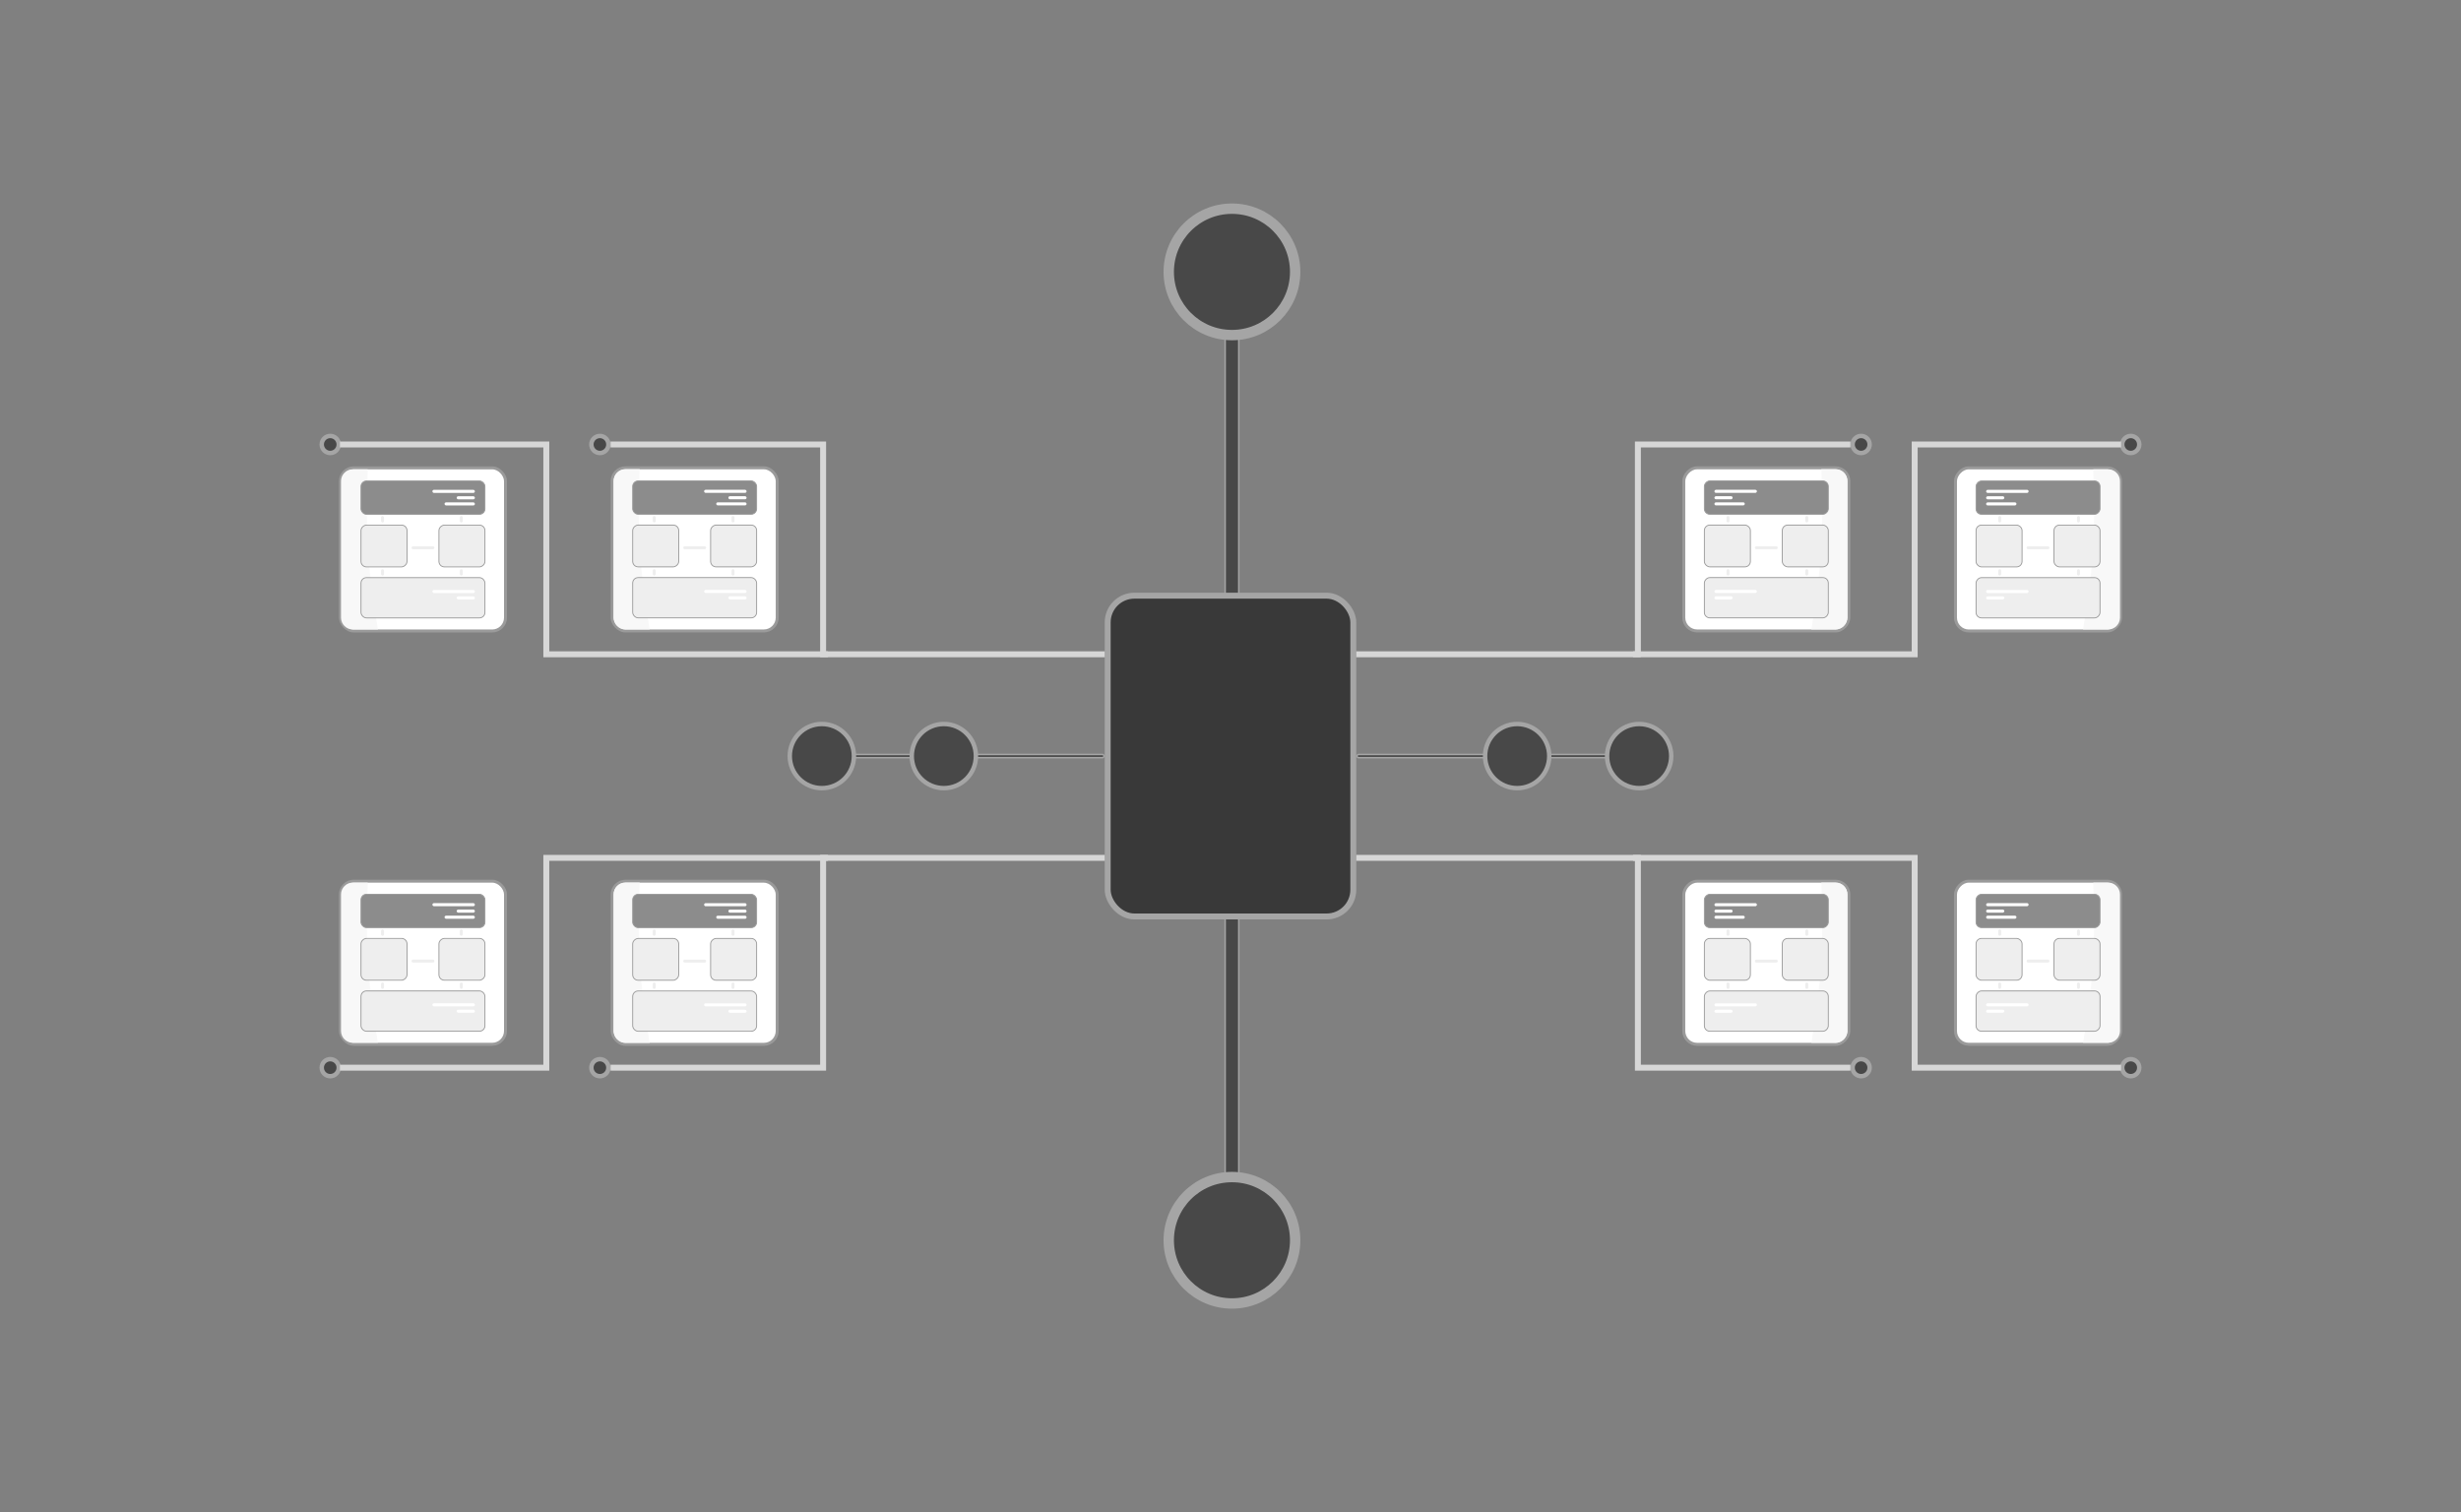 <svg width="830" height="510" viewBox="0 0 830 510" fill="none" xmlns="http://www.w3.org/2000/svg">
<rect x="0" y="0" width="830" height="510" fill="#808080" stroke="none"/>
<path d="M414.95 409.844H416.035C417.001 409.844 417.785 409.061 417.785 408.094V309.094C417.785 308.127 417.001 307.344 416.035 307.344H414.95C413.984 307.344 413.2 308.127 413.2 309.094V408.094C413.2 409.061 413.984 409.844 414.95 409.844Z" fill="#484848" stroke="#A5A5A5" stroke-width="0.5"/>
<path d="M414.95 100.156H416.035C417.001 100.156 417.785 100.939 417.785 101.906V200.177C417.785 201.143 417.001 201.927 416.035 201.927H414.95C413.984 201.927 413.2 201.143 413.2 200.177V101.906C413.2 100.939 413.984 100.156 414.95 100.156Z" fill="#484848" stroke="#A5A5A5" stroke-width="0.5"/>
<rect x="373.582" y="200.906" width="82.836" height="108.189" rx="9" fill="#393939" stroke="#A5A5A5" stroke-width="2"/>
<path d="M323.221 254.463L371.795 254.463C372.092 254.463 372.332 254.703 372.332 255C372.332 255.296 372.092 255.537 371.795 255.537L323.221 255.537C322.925 255.537 322.684 255.296 322.684 255C322.684 254.703 322.925 254.463 323.221 254.463Z" fill="#484848" stroke="#A5A5A5" stroke-width="0.5"/>
<path d="M506.779 254.463L458.205 254.463C457.908 254.463 457.668 254.703 457.668 255C457.668 255.296 457.908 255.537 458.205 255.537L506.779 255.537C507.075 255.537 507.316 255.296 507.316 255C507.316 254.703 507.075 254.463 506.779 254.463Z" fill="#484848" stroke="#A5A5A5" stroke-width="0.5"/>
<path d="M268.957 254.463L317.531 254.463C317.827 254.463 318.068 254.703 318.068 255C318.068 255.296 317.827 255.537 317.531 255.537L268.957 255.537C268.66 255.537 268.42 255.296 268.42 255C268.42 254.703 268.66 254.463 268.957 254.463Z" fill="#484848" stroke="#A5A5A5" stroke-width="0.5"/>
<path d="M561.043 254.463L512.469 254.463C512.173 254.463 511.932 254.703 511.932 255C511.932 255.296 512.173 255.537 512.469 255.537L561.043 255.537C561.34 255.537 561.58 255.296 561.58 255C561.58 254.703 561.34 254.463 561.043 254.463Z" fill="#484848" stroke="#A5A5A5" stroke-width="0.5"/>
<circle cx="415.492" cy="91.696" r="21.318" fill="#484848" stroke="#A5A5A5" stroke-width="3.5"/>
<circle cx="318.318" cy="255" r="10.818" transform="rotate(-90 318.318 255)" fill="#484848" stroke="#A5A5A5" stroke-width="1.5"/>
<circle r="10.818" transform="matrix(4.37114e-08 -1 -1 -4.37114e-08 511.682 255)" fill="#484848" stroke="#A5A5A5" stroke-width="1.5"/>
<circle cx="277.179" cy="255" r="10.818" transform="rotate(-90 277.179 255)" fill="#484848" stroke="#A5A5A5" stroke-width="1.5"/>
<circle r="10.818" transform="matrix(4.37114e-08 -1 -1 -4.37114e-08 552.821 255)" fill="#484848" stroke="#A5A5A5" stroke-width="1.5"/>
<circle cx="202.32" cy="149.906" r="2.876" transform="rotate(-90 202.32 149.906)" fill="#484848" stroke="#A5A5A5" stroke-width="1.5"/>
<circle r="2.876" transform="matrix(4.37114e-08 -1 -1 -4.37114e-08 627.68 149.906)" fill="#484848" stroke="#A5A5A5" stroke-width="1.5"/>
<circle r="2.876" transform="matrix(-4.37114e-08 1 1 4.37114e-08 202.32 360.094)" fill="#484848" stroke="#A5A5A5" stroke-width="1.5"/>
<circle cx="627.68" cy="360.094" r="2.876" transform="rotate(90 627.68 360.094)" fill="#484848" stroke="#A5A5A5" stroke-width="1.5"/>
<circle cx="111.379" cy="149.906" r="2.876" transform="rotate(-90 111.379 149.906)" fill="#484848" stroke="#A5A5A5" stroke-width="1.5"/>
<circle r="2.876" transform="matrix(4.37114e-08 -1 -1 -4.37114e-08 718.621 149.906)" fill="#484848" stroke="#A5A5A5" stroke-width="1.5"/>
<circle r="2.876" transform="matrix(-4.37114e-08 1 1 4.37114e-08 111.379 360.094)" fill="#484848" stroke="#A5A5A5" stroke-width="1.5"/>
<circle cx="718.621" cy="360.094" r="2.876" transform="rotate(90 718.621 360.094)" fill="#484848" stroke="#A5A5A5" stroke-width="1.5"/>
<circle r="21.318" transform="matrix(1 0 0 -1 415.492 418.304)" fill="#484848" stroke="#A5A5A5" stroke-width="3.5"/>
<path d="M372.582 220.673H277.605V149.906H205.915" stroke="#D7D7D7" stroke-width="2"/>
<path d="M457.418 220.673H552.395V149.906H624.085" stroke="#D7D7D7" stroke-width="2"/>
<path d="M372.582 289.327H277.605V360.094H205.915" stroke="#D7D7D7" stroke-width="2"/>
<path d="M457.418 289.327H552.395V360.094H624.085" stroke="#D7D7D7" stroke-width="2"/>
<path d="M279.23 220.673H184.253V149.906H114.643" stroke="#D7D7D7" stroke-width="2"/>
<path d="M550.77 220.673H645.747V149.906H715.357" stroke="#D7D7D7" stroke-width="2"/>
<path d="M279.23 289.327H184.253V360.094H114.643" stroke="#D7D7D7" stroke-width="2"/>
<path d="M550.77 289.327H645.747V360.094H715.357" stroke="#D7D7D7" stroke-width="2"/>
<rect x="262.121" y="212.797" width="55.675" height="55.016" rx="4.5" transform="rotate(180 262.121 212.797)" fill="white" stroke="#9A9A9A"/>
<rect x="0.5" y="-0.5" width="55.675" height="55.016" rx="4.5" transform="matrix(1 0 0 -1 567.379 212.297)" fill="white" stroke="#9A9A9A"/>
<rect x="262.121" y="352.219" width="55.675" height="55.016" rx="4.5" transform="rotate(180 262.121 352.219)" fill="white" stroke="#9A9A9A"/>
<rect x="0.5" y="-0.5" width="55.675" height="55.016" rx="4.5" transform="matrix(1 0 0 -1 567.379 351.719)" fill="white" stroke="#9A9A9A"/>
<rect x="170.488" y="212.809" width="55.675" height="55.016" rx="4.5" transform="rotate(180 170.488 212.809)" fill="white" stroke="#9A9A9A"/>
<rect x="0.5" y="-0.5" width="55.675" height="55.016" rx="4.5" transform="matrix(1 0 0 -1 659.011 212.309)" fill="white" stroke="#9A9A9A"/>
<rect x="170.488" y="352.207" width="55.675" height="55.016" rx="4.5" transform="rotate(180 170.488 352.207)" fill="white" stroke="#9A9A9A"/>
<rect x="0.5" y="-0.5" width="55.675" height="55.016" rx="4.5" transform="matrix(1 0 0 -1 659.011 351.707)" fill="white" stroke="#9A9A9A"/>
<path d="M219.101 212.309H210.944C208.735 212.309 206.944 210.519 206.944 208.309V162.222C206.944 160.013 208.735 158.222 210.944 158.222H215.74C214.94 179.698 215.628 191.481 219.101 212.309Z" fill="#F8F8F8"/>
<path d="M610.898 212.309H619.056C621.265 212.309 623.056 210.519 623.056 208.309V162.222C623.056 160.013 621.265 158.222 619.056 158.222H614.26C615.06 179.698 614.372 191.481 610.898 212.309Z" fill="#F8F8F8"/>
<path d="M219.101 351.731H210.944C208.735 351.731 206.944 349.94 206.944 347.731V301.643C206.944 299.434 208.735 297.643 210.944 297.643H215.74C214.94 319.119 215.628 330.902 219.101 351.731Z" fill="#F8F8F8"/>
<path d="M610.898 351.731H619.056C621.265 351.731 623.056 349.94 623.056 347.731V301.643C623.056 299.434 621.265 297.643 619.056 297.643H614.26C615.06 319.119 614.372 330.902 610.898 351.731Z" fill="#F8F8F8"/>
<path d="M127.469 212.307H119.005C116.796 212.307 115.005 210.516 115.005 208.307L115.005 162.276C115.005 160.067 116.796 158.276 119.005 158.276H124.022C123.202 179.729 123.908 191.5 127.469 212.307Z" fill="#F8F8F8"/>
<path d="M702.531 212.307H710.995C713.204 212.307 714.995 210.516 714.995 208.307V162.276C714.995 160.067 713.204 158.276 710.995 158.276H705.978C706.798 179.729 706.092 191.5 702.531 212.307Z" fill="#F8F8F8"/>
<path d="M127.469 351.704H119.005C116.796 351.704 115.005 349.913 115.005 347.704L115.005 301.673C115.005 299.464 116.796 297.673 119.005 297.673H124.022C123.202 319.127 123.908 330.897 127.469 351.704Z" fill="#F8F8F8"/>
<path d="M702.531 351.704H710.995C713.204 351.704 714.995 349.913 714.995 347.704V301.673C714.995 299.464 713.204 297.673 710.995 297.673H705.978C706.798 319.127 706.092 330.897 702.531 351.704Z" fill="#F8F8F8"/>
<rect x="255.183" y="173.448" width="41.8" height="11.248" rx="1.85" transform="rotate(180 255.183 173.448)" fill="#8C8C8C" stroke="#9A9A9A" stroke-width="0.3"/>
<rect x="0.15" y="-0.15" width="41.8" height="11.248" rx="1.85" transform="matrix(1 0 0 -1 574.666 173.298)" fill="#8C8C8C" stroke="#9A9A9A" stroke-width="0.3"/>
<rect x="255.183" y="312.87" width="41.8" height="11.248" rx="1.85" transform="rotate(180 255.183 312.87)" fill="#8C8C8C" stroke="#9A9A9A" stroke-width="0.3"/>
<rect x="0.15" y="-0.15" width="41.8" height="11.248" rx="1.85" transform="matrix(1 0 0 -1 574.666 312.72)" fill="#8C8C8C" stroke="#9A9A9A" stroke-width="0.3"/>
<rect x="163.551" y="173.461" width="41.8" height="11.248" rx="1.85" transform="rotate(180 163.551 173.461)" fill="#8C8C8C" stroke="#9A9A9A" stroke-width="0.3"/>
<rect x="0.15" y="-0.15" width="41.8" height="11.248" rx="1.85" transform="matrix(1 0 0 -1 666.299 173.311)" fill="#8C8C8C" stroke="#9A9A9A" stroke-width="0.3"/>
<rect x="163.551" y="312.858" width="41.8" height="11.248" rx="1.85" transform="rotate(180 163.551 312.858)" fill="#8C8C8C" stroke="#9A9A9A" stroke-width="0.3"/>
<rect x="0.15" y="-0.15" width="41.8" height="11.248" rx="1.85" transform="matrix(1 0 0 -1 666.299 312.708)" fill="#8C8C8C" stroke="#9A9A9A" stroke-width="0.3"/>
<rect x="213.383" y="191.186" width="14.101" height="15.516" rx="1.85" transform="rotate(-90 213.383 191.186)" fill="#EEEEEE" stroke="#9A9A9A" stroke-width="0.3"/>
<rect x="-0.15" y="-0.15" width="14.101" height="15.516" rx="1.85" transform="matrix(-5.24537e-08 -1 -1 3.64262e-08 616.466 191.036)" fill="#EEEEEE" stroke="#9A9A9A" stroke-width="0.3"/>
<rect x="213.383" y="330.608" width="14.101" height="15.516" rx="1.85" transform="rotate(-90 213.383 330.608)" fill="#EEEEEE" stroke="#9A9A9A" stroke-width="0.3"/>
<rect x="-0.15" y="-0.15" width="14.101" height="15.516" rx="1.85" transform="matrix(-5.24537e-08 -1 -1 3.64262e-08 616.466 330.458)" fill="#EEEEEE" stroke="#9A9A9A" stroke-width="0.3"/>
<rect x="121.751" y="191.198" width="14.101" height="15.516" rx="1.85" transform="rotate(-90 121.751 191.198)" fill="#EEEEEE" stroke="#9A9A9A" stroke-width="0.3"/>
<rect x="-0.15" y="-0.15" width="14.101" height="15.516" rx="1.85" transform="matrix(-5.24537e-08 -1 -1 3.64262e-08 708.099 191.048)" fill="#EEEEEE" stroke="#9A9A9A" stroke-width="0.3"/>
<rect x="121.751" y="330.596" width="14.101" height="15.516" rx="1.85" transform="rotate(-90 121.751 330.596)" fill="#EEEEEE" stroke="#9A9A9A" stroke-width="0.3"/>
<rect x="-0.15" y="-0.15" width="14.101" height="15.516" rx="1.85" transform="matrix(-5.24537e-08 -1 -1 3.64262e-08 708.099 330.446)" fill="#EEEEEE" stroke="#9A9A9A" stroke-width="0.3"/>
<rect x="239.667" y="191.186" width="14.101" height="15.516" rx="1.85" transform="rotate(-90 239.667 191.186)" fill="#EEEEEE" stroke="#9A9A9A" stroke-width="0.3"/>
<rect x="-0.15" y="-0.15" width="14.101" height="15.516" rx="1.85" transform="matrix(-5.24537e-08 -1 -1 3.64262e-08 590.183 191.036)" fill="#EEEEEE" stroke="#9A9A9A" stroke-width="0.3"/>
<rect x="239.667" y="330.608" width="14.101" height="15.516" rx="1.85" transform="rotate(-90 239.667 330.608)" fill="#EEEEEE" stroke="#9A9A9A" stroke-width="0.3"/>
<rect x="-0.15" y="-0.15" width="14.101" height="15.516" rx="1.85" transform="matrix(-5.24537e-08 -1 -1 3.64262e-08 590.183 330.458)" fill="#EEEEEE" stroke="#9A9A9A" stroke-width="0.3"/>
<rect x="148.035" y="191.198" width="14.101" height="15.516" rx="1.85" transform="rotate(-90 148.035 191.198)" fill="#EEEEEE" stroke="#9A9A9A" stroke-width="0.3"/>
<rect x="-0.15" y="-0.15" width="14.101" height="15.516" rx="1.85" transform="matrix(-5.24537e-08 -1 -1 3.64262e-08 681.815 191.048)" fill="#EEEEEE" stroke="#9A9A9A" stroke-width="0.3"/>
<rect x="148.035" y="330.596" width="14.101" height="15.516" rx="1.85" transform="rotate(-90 148.035 330.596)" fill="#EEEEEE" stroke="#9A9A9A" stroke-width="0.3"/>
<rect x="-0.15" y="-0.15" width="14.101" height="15.516" rx="1.85" transform="matrix(-5.24537e-08 -1 -1 3.64262e-08 681.815 330.446)" fill="#EEEEEE" stroke="#9A9A9A" stroke-width="0.3"/>
<line x1="247.21" y1="175.69" x2="247.21" y2="174.537" stroke="#EEEEEE" stroke-linecap="round"/>
<line x1="0.5" y1="-0.5" x2="1.653" y2="-0.5" transform="matrix(-4.37114e-08 -1 -1 4.37114e-08 582.289 176.19)" stroke="#EEEEEE" stroke-linecap="round"/>
<line x1="247.21" y1="315.112" x2="247.21" y2="313.958" stroke="#EEEEEE" stroke-linecap="round"/>
<line x1="0.5" y1="-0.5" x2="1.653" y2="-0.5" transform="matrix(-4.37114e-08 -1 -1 4.37114e-08 582.289 315.612)" stroke="#EEEEEE" stroke-linecap="round"/>
<line x1="155.578" y1="175.702" x2="155.578" y2="174.549" stroke="#EEEEEE" stroke-linecap="round"/>
<line x1="0.5" y1="-0.5" x2="1.653" y2="-0.5" transform="matrix(-4.37114e-08 -1 -1 4.37114e-08 673.922 176.202)" stroke="#EEEEEE" stroke-linecap="round"/>
<line x1="155.578" y1="315.1" x2="155.578" y2="313.946" stroke="#EEEEEE" stroke-linecap="round"/>
<line x1="0.5" y1="-0.5" x2="1.653" y2="-0.5" transform="matrix(-4.37114e-08 -1 -1 4.37114e-08 673.922 315.6)" stroke="#EEEEEE" stroke-linecap="round"/>
<line x1="247.21" y1="193.608" x2="247.21" y2="192.454" stroke="#EEEEEE" stroke-linecap="round"/>
<line x1="0.5" y1="-0.5" x2="1.653" y2="-0.5" transform="matrix(-4.37114e-08 -1 -1 4.37114e-08 582.289 194.108)" stroke="#EEEEEE" stroke-linecap="round"/>
<line x1="247.21" y1="333.029" x2="247.21" y2="331.876" stroke="#EEEEEE" stroke-linecap="round"/>
<line x1="0.5" y1="-0.5" x2="1.653" y2="-0.5" transform="matrix(-4.37114e-08 -1 -1 4.37114e-08 582.289 333.529)" stroke="#EEEEEE" stroke-linecap="round"/>
<line x1="155.578" y1="193.62" x2="155.578" y2="192.466" stroke="#EEEEEE" stroke-linecap="round"/>
<line x1="0.5" y1="-0.5" x2="1.653" y2="-0.5" transform="matrix(-4.37114e-08 -1 -1 4.37114e-08 673.922 194.12)" stroke="#EEEEEE" stroke-linecap="round"/>
<line x1="155.578" y1="333.017" x2="155.578" y2="331.864" stroke="#EEEEEE" stroke-linecap="round"/>
<line x1="0.5" y1="-0.5" x2="1.653" y2="-0.5" transform="matrix(-4.37114e-08 -1 -1 4.37114e-08 673.922 333.517)" stroke="#EEEEEE" stroke-linecap="round"/>
<line x1="220.642" y1="193.608" x2="220.642" y2="192.454" stroke="#EEEEEE" stroke-linecap="round"/>
<line x1="0.5" y1="-0.5" x2="1.653" y2="-0.5" transform="matrix(-4.37114e-08 -1 -1 4.37114e-08 608.858 194.108)" stroke="#EEEEEE" stroke-linecap="round"/>
<line x1="220.642" y1="333.029" x2="220.642" y2="331.876" stroke="#EEEEEE" stroke-linecap="round"/>
<line x1="0.5" y1="-0.5" x2="1.653" y2="-0.5" transform="matrix(-4.37114e-08 -1 -1 4.37114e-08 608.858 333.529)" stroke="#EEEEEE" stroke-linecap="round"/>
<line x1="129.009" y1="193.62" x2="129.009" y2="192.466" stroke="#EEEEEE" stroke-linecap="round"/>
<line x1="0.5" y1="-0.5" x2="1.653" y2="-0.5" transform="matrix(-4.37114e-08 -1 -1 4.37114e-08 700.491 194.12)" stroke="#EEEEEE" stroke-linecap="round"/>
<line x1="129.009" y1="333.017" x2="129.009" y2="331.864" stroke="#EEEEEE" stroke-linecap="round"/>
<line x1="0.5" y1="-0.5" x2="1.653" y2="-0.5" transform="matrix(-4.37114e-08 -1 -1 4.37114e-08 700.491 333.517)" stroke="#EEEEEE" stroke-linecap="round"/>
<line x1="220.642" y1="175.69" x2="220.642" y2="174.537" stroke="#EEEEEE" stroke-linecap="round"/>
<line x1="0.5" y1="-0.5" x2="1.653" y2="-0.5" transform="matrix(-4.37114e-08 -1 -1 4.37114e-08 608.858 176.19)" stroke="#EEEEEE" stroke-linecap="round"/>
<line x1="220.642" y1="315.112" x2="220.642" y2="313.958" stroke="#EEEEEE" stroke-linecap="round"/>
<line x1="0.5" y1="-0.5" x2="1.653" y2="-0.5" transform="matrix(-4.37114e-08 -1 -1 4.37114e-08 608.858 315.612)" stroke="#EEEEEE" stroke-linecap="round"/>
<line x1="129.009" y1="175.702" x2="129.009" y2="174.549" stroke="#EEEEEE" stroke-linecap="round"/>
<line x1="0.5" y1="-0.5" x2="1.653" y2="-0.5" transform="matrix(-4.37114e-08 -1 -1 4.37114e-08 700.491 176.202)" stroke="#EEEEEE" stroke-linecap="round"/>
<line x1="129.009" y1="315.1" x2="129.009" y2="313.946" stroke="#EEEEEE" stroke-linecap="round"/>
<line x1="0.5" y1="-0.5" x2="1.653" y2="-0.5" transform="matrix(-4.37114e-08 -1 -1 4.37114e-08 700.491 315.6)" stroke="#EEEEEE" stroke-linecap="round"/>
<line x1="230.934" y1="184.735" x2="237.633" y2="184.735" stroke="#EEEEEE" stroke-linecap="round"/>
<line x1="0.5" y1="-0.5" x2="7.198" y2="-0.5" transform="matrix(-1 8.74228e-08 8.74228e-08 1 599.566 185.235)" stroke="#EEEEEE" stroke-linecap="round"/>
<line x1="230.934" y1="324.157" x2="237.633" y2="324.157" stroke="#EEEEEE" stroke-linecap="round"/>
<line x1="0.5" y1="-0.5" x2="7.198" y2="-0.5" transform="matrix(-1 8.74228e-08 8.74228e-08 1 599.566 324.657)" stroke="#EEEEEE" stroke-linecap="round"/>
<line x1="139.302" y1="184.747" x2="146" y2="184.747" stroke="#EEEEEE" stroke-linecap="round"/>
<line x1="0.5" y1="-0.5" x2="7.198" y2="-0.5" transform="matrix(-1 8.74228e-08 8.74228e-08 1 691.198 185.247)" stroke="#EEEEEE" stroke-linecap="round"/>
<line x1="139.302" y1="324.145" x2="146" y2="324.145" stroke="#EEEEEE" stroke-linecap="round"/>
<line x1="0.5" y1="-0.5" x2="7.198" y2="-0.5" transform="matrix(-1 8.74228e-08 8.74228e-08 1 691.198 324.645)" stroke="#EEEEEE" stroke-linecap="round"/>
<rect x="255.183" y="208.389" width="41.8" height="13.587" rx="1.85" transform="rotate(180 255.183 208.389)" fill="#EEEEEE" stroke="#9A9A9A" stroke-width="0.3"/>
<rect x="0.15" y="-0.15" width="41.8" height="13.587" rx="1.85" transform="matrix(1 0 0 -1 574.667 208.239)" fill="#EEEEEE" stroke="#9A9A9A" stroke-width="0.3"/>
<rect x="255.183" y="347.811" width="41.8" height="13.587" rx="1.85" transform="rotate(180 255.183 347.811)" fill="#EEEEEE" stroke="#9A9A9A" stroke-width="0.3"/>
<rect x="0.15" y="-0.15" width="41.8" height="13.587" rx="1.85" transform="matrix(1 0 0 -1 574.667 347.661)" fill="#EEEEEE" stroke="#9A9A9A" stroke-width="0.3"/>
<rect x="163.551" y="208.401" width="41.8" height="13.587" rx="1.85" transform="rotate(180 163.551 208.401)" fill="#EEEEEE" stroke="#9A9A9A" stroke-width="0.3"/>
<rect x="0.15" y="-0.15" width="41.8" height="13.587" rx="1.85" transform="matrix(1 0 0 -1 666.299 208.251)" fill="#EEEEEE" stroke="#9A9A9A" stroke-width="0.3"/>
<rect x="163.551" y="347.798" width="41.8" height="13.587" rx="1.85" transform="rotate(180 163.551 347.798)" fill="#EEEEEE" stroke="#9A9A9A" stroke-width="0.3"/>
<rect x="0.15" y="-0.15" width="41.8" height="13.587" rx="1.85" transform="matrix(1 0 0 -1 666.299 347.648)" fill="#EEEEEE" stroke="#9A9A9A" stroke-width="0.3"/>
<rect x="251.792" y="170.455" width="10.233" height="1.032" rx="0.516" transform="rotate(180 251.792 170.455)" fill="white"/>
<rect width="10.233" height="1.032" rx="0.516" transform="matrix(1 0 0 -1 578.208 170.455)" fill="white"/>
<rect x="251.792" y="309.876" width="10.233" height="1.032" rx="0.516" transform="rotate(180 251.792 309.876)" fill="white"/>
<rect width="10.233" height="1.032" rx="0.516" transform="matrix(1 0 0 -1 578.208 309.876)" fill="white"/>
<rect x="160.159" y="170.467" width="10.233" height="1.032" rx="0.516" transform="rotate(180 160.159 170.467)" fill="white"/>
<rect width="10.233" height="1.032" rx="0.516" transform="matrix(1 0 0 -1 669.841 170.467)" fill="white"/>
<rect x="160.159" y="309.864" width="10.233" height="1.032" rx="0.516" transform="rotate(180 160.159 309.864)" fill="white"/>
<rect width="10.233" height="1.032" rx="0.516" transform="matrix(1 0 0 -1 669.841 309.864)" fill="white"/>
<rect x="251.792" y="168.392" width="6.14" height="1.032" rx="0.516" transform="rotate(180 251.792 168.392)" fill="white"/>
<rect width="6.14" height="1.032" rx="0.516" transform="matrix(1 0 0 -1 578.208 168.392)" fill="white"/>
<rect x="251.792" y="307.813" width="6.14" height="1.032" rx="0.516" transform="rotate(180 251.792 307.813)" fill="white"/>
<rect width="6.14" height="1.032" rx="0.516" transform="matrix(1 0 0 -1 578.208 307.813)" fill="white"/>
<rect x="160.159" y="168.404" width="6.14" height="1.032" rx="0.516" transform="rotate(180 160.159 168.404)" fill="white"/>
<rect width="6.14" height="1.032" rx="0.516" transform="matrix(1 0 0 -1 669.841 168.404)" fill="white"/>
<rect x="160.159" y="307.801" width="6.14" height="1.032" rx="0.516" transform="rotate(180 160.159 307.801)" fill="white"/>
<rect width="6.14" height="1.032" rx="0.516" transform="matrix(1 0 0 -1 669.841 307.801)" fill="white"/>
<rect x="251.792" y="202.163" width="6.14" height="1.032" rx="0.516" transform="rotate(180 251.792 202.163)" fill="white"/>
<rect width="6.14" height="1.032" rx="0.516" transform="matrix(1 0 0 -1 578.208 202.163)" fill="white"/>
<rect x="251.792" y="341.584" width="6.14" height="1.032" rx="0.516" transform="rotate(180 251.792 341.584)" fill="white"/>
<rect width="6.14" height="1.032" rx="0.516" transform="matrix(1 0 0 -1 578.208 341.584)" fill="white"/>
<rect x="160.159" y="202.175" width="6.14" height="1.032" rx="0.516" transform="rotate(180 160.159 202.175)" fill="white"/>
<rect width="6.14" height="1.032" rx="0.516" transform="matrix(1 0 0 -1 669.841 202.175)" fill="white"/>
<rect x="160.159" y="341.572" width="6.14" height="1.032" rx="0.516" transform="rotate(180 160.159 341.572)" fill="white"/>
<rect width="6.14" height="1.032" rx="0.516" transform="matrix(1 0 0 -1 669.841 341.572)" fill="white"/>
<rect x="251.792" y="166.225" width="14.326" height="1.032" rx="0.516" transform="rotate(180 251.792 166.225)" fill="white"/>
<rect width="14.326" height="1.032" rx="0.516" transform="matrix(1 0 0 -1 578.208 166.225)" fill="white"/>
<rect x="251.792" y="305.647" width="14.326" height="1.032" rx="0.516" transform="rotate(180 251.792 305.647)" fill="white"/>
<rect width="14.326" height="1.032" rx="0.516" transform="matrix(1 0 0 -1 578.208 305.647)" fill="white"/>
<rect x="160.159" y="166.238" width="14.326" height="1.032" rx="0.516" transform="rotate(180 160.159 166.238)" fill="white"/>
<rect width="14.326" height="1.032" rx="0.516" transform="matrix(1 0 0 -1 669.841 166.238)" fill="white"/>
<rect x="160.159" y="305.635" width="14.326" height="1.032" rx="0.516" transform="rotate(180 160.159 305.635)" fill="white"/>
<rect width="14.326" height="1.032" rx="0.516" transform="matrix(1 0 0 -1 669.841 305.635)" fill="white"/>
<rect x="251.792" y="199.997" width="14.326" height="1.032" rx="0.516" transform="rotate(180 251.792 199.997)" fill="white"/>
<rect width="14.326" height="1.032" rx="0.516" transform="matrix(1 0 0 -1 578.208 199.997)" fill="white"/>
<rect x="251.792" y="339.418" width="14.326" height="1.032" rx="0.516" transform="rotate(180 251.792 339.418)" fill="white"/>
<rect width="14.326" height="1.032" rx="0.516" transform="matrix(1 0 0 -1 578.208 339.418)" fill="white"/>
<rect x="160.159" y="200.009" width="14.326" height="1.032" rx="0.516" transform="rotate(180 160.159 200.009)" fill="white"/>
<rect width="14.326" height="1.032" rx="0.516" transform="matrix(1 0 0 -1 669.841 200.009)" fill="white"/>
<rect x="160.159" y="339.406" width="14.326" height="1.032" rx="0.516" transform="rotate(180 160.159 339.406)" fill="white"/>
<rect width="14.326" height="1.032" rx="0.516" transform="matrix(1 0 0 -1 669.841 339.406)" fill="white"/>
</svg>
